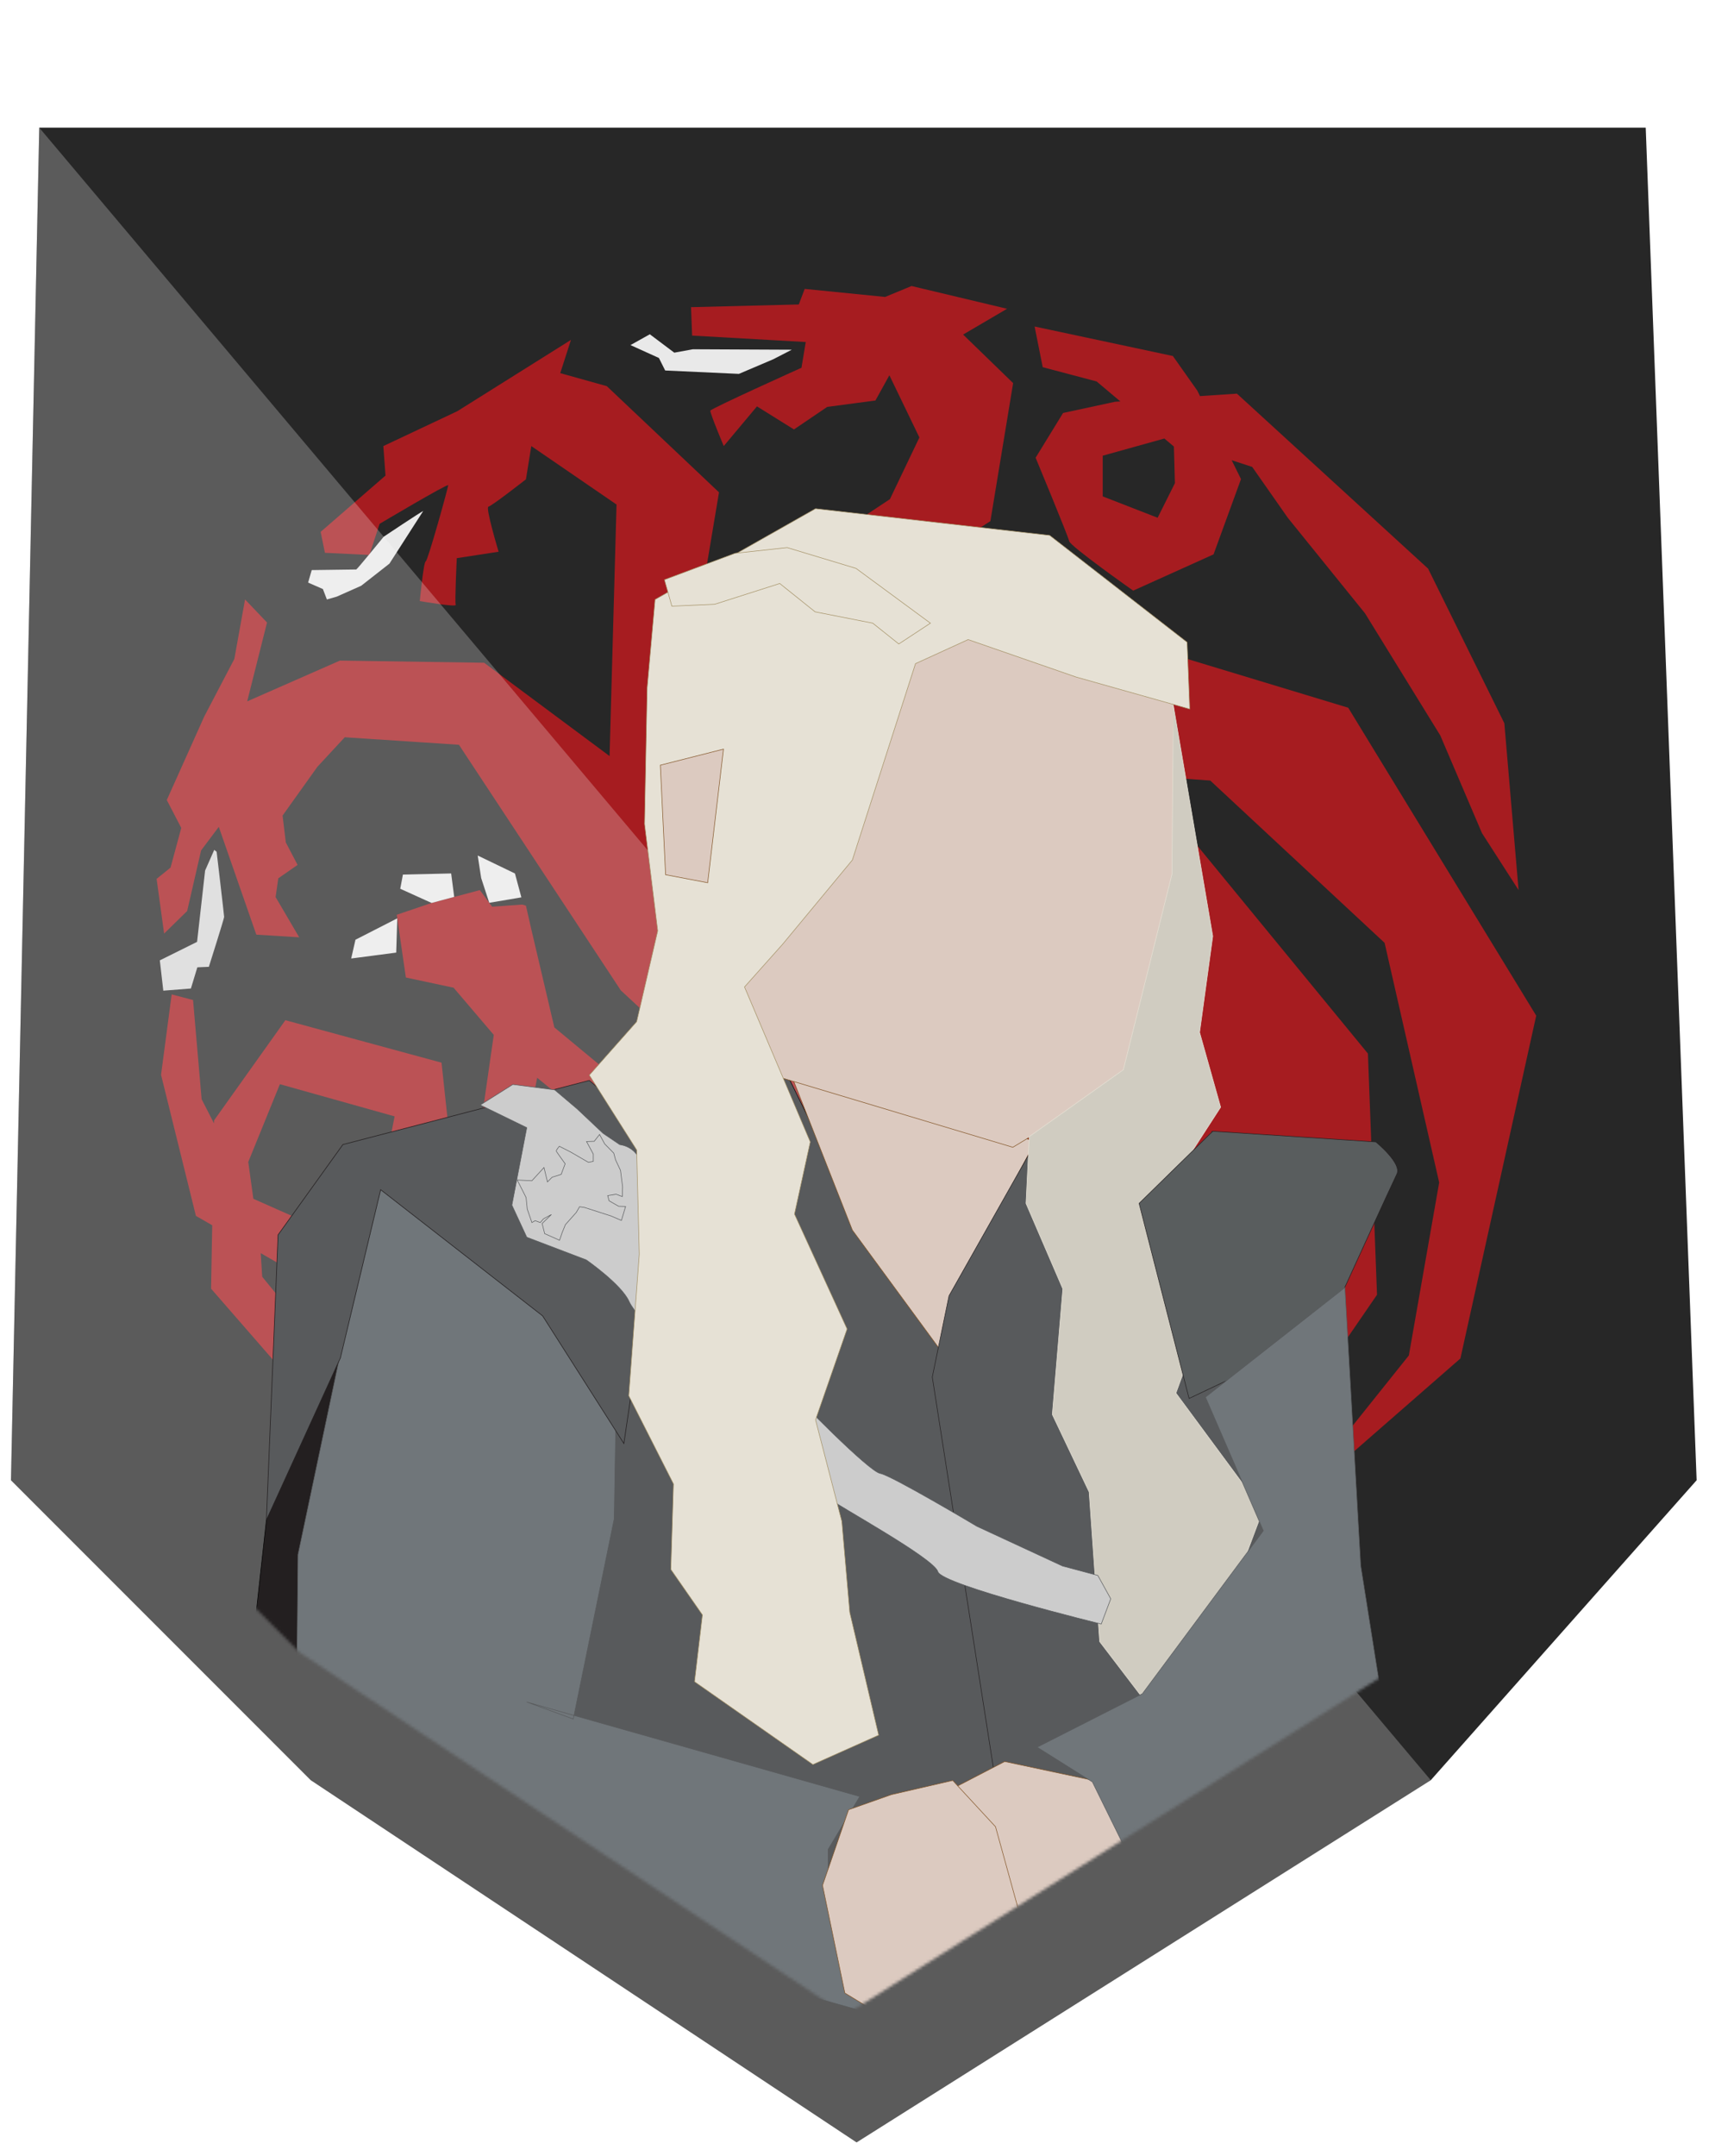 <svg width="586" height="739" viewBox="0 0 586 739" fill="none" xmlns="http://www.w3.org/2000/svg">
<g filter="url(#filter0_d)">
<path d="M0 503.662L9.698 40H560.543L578 503.662L486.839 606.48L289.953 730.642L102.799 606.48L0 503.662Z" fill="#272727"/>
<path d="M55.102 337.122L51.462 364.681L63.419 413.041L108.649 439.04L152.319 404.2L147.64 360.521L94.092 345.961L69.658 380.279L68.619 437.999L138.803 518.597L207.947 556.037L322.321 540.955L402.382 463.479L411.74 383.92L427.336 388.08L421.098 467.639L390.425 519.637L281.25 567.475L397.703 543.036L468.407 440.078L465.288 357.402L396.144 273.164L383.667 282.524V297.603L354.553 311.121L323.36 296.563L367.55 260.682L411.22 263.804L471.006 319.443L489.722 401.6L479.324 460.879L435.654 515.477L497 461.92L522.994 344.401L458.529 238.845L350.394 206.084L281.25 224.283L284.369 239.883L303.085 250.803L296.327 293.963L246.418 277.324L250.577 229.485L335.838 174.884L343.636 127.568L326.48 110.926L341.556 102.088L308.804 94.287L299.73 98.035L272.159 95.278L270.137 100.61L233.192 101.538L233.56 111.279L272.527 113.484L271.057 122.311C271.057 122.311 239.994 136.284 239.81 137.016C239.626 137.755 244.405 149.152 244.405 149.152L255.801 135.548L268.484 143.454L279.88 135.73L296.422 133.528L301.201 124.883L311.494 146.21L301.385 167.351L235.031 211.291L242.78 165.012L204.309 128.613L188.345 124.151L192.021 112.752L153.054 137.199L127.689 149.152L128.425 159.265L106.184 178.565L107.654 185.739L122.91 186.478L126.402 175.81C126.402 175.81 149.929 161.838 149.929 162.574C149.929 163.312 142.945 188.5 142.209 188.683C141.474 188.855 140.188 202.284 140.188 202.284C140.188 202.284 152.87 204.492 152.502 203.573C152.135 202.645 152.87 187.577 152.87 187.577L167.207 185.369C167.207 185.369 162.612 170.11 163.715 169.927C164.818 169.755 176.581 160.551 176.581 160.551L178.419 149.154L207.644 169.191L205.255 255.414L162.244 223.429L112.801 222.69L81.002 236.661L87.803 209.636L80.267 201.732L76.591 222.136L66.298 241.808L53.432 270.486L58.394 280.045L54.718 293.652L49.939 297.512L52.513 316.267L60.416 308.539L65.195 287.766L71.261 279.68L84.127 316.632L98.832 317.544L90.744 303.755L91.664 297.325L98.281 292.726L94.237 285.007L93.133 275.813L105.081 259.083L114.455 248.972L153.605 251.544L209.115 335.745L236.685 361.297L243.486 387.771L232.458 386.672L186.323 348.435L178.419 314.789L176.581 306.697L175.294 306.318L165 307.057L160.773 301.358L144.231 305.773L132.283 309.816L135.408 331.328L151.767 334.819L165.552 350.995L161.876 376.55L177.499 380.41L180.44 365.705L248.816 421.594C248.816 421.594 242.199 432.809 243.485 432.993C244.773 433.165 253.595 433.732 253.595 433.732L285.025 385.564L291.826 388.138L294.951 429.869L302.045 445.274L291.908 454.634L271.632 459.315L236.54 458.01L212.886 441.89L205.087 424.991L193.91 430.192L193.784 433.049L183.387 434.087C183.387 434.087 182.217 448.258 182.866 448C183.516 447.751 178.187 451.767 178.187 451.767L179.097 468.277L188.195 467.492L195.344 465.153L211.46 475.292L217.179 484.652L217.304 495.184C217.304 495.184 231.471 495.83 231.991 495.438C232.511 495.06 235.37 475.156 235.37 475.156L256.165 478.797L306.334 480.488L320.241 475.156L340.351 465.153L340.167 437.024L353.768 425.995L349.908 467.728L329.138 501.738L281.717 522.698L215.547 529.315L153.053 503.206L99.198 449.894L86.148 433.9L85.596 425.076L81.368 394.557L92.213 367.898L131.547 378.93L126.217 405.953L105.631 417.168L82.839 407.059L65.377 373.049L62.436 339.037L55.102 337.122Z" fill="#A61C20"/>
<path d="M69.697 287.577L66.572 294.657L63.815 319.108L51.041 325.447L52.235 335.836L61.701 335.097L63.907 327.835L67.859 327.662C67.859 327.662 73.097 311.115 73.097 310.567C73.097 310.016 70.524 288.227 70.524 288.227L69.697 287.577Z" fill="#D6D6D6"/>
<path d="M132.098 322.786L116.658 324.808L118.13 318.373L132.461 311.043L132.098 322.786Z" fill="#E8E8E8"/>
<path d="M144.231 305.772L133.478 300.904L134.398 296.033L150.94 295.655L151.981 303.691L144.231 305.772Z" fill="#E8E8E8"/>
<path d="M175.018 303.851L172.812 295.667L160.037 289.506L161.232 297.231L164.003 305.714L175.018 303.851Z" fill="#E8E8E8"/>
<path d="M162.796 378.995L160.82 385.06L156.179 388.093L171.297 390.165L173.411 381.108L162.796 378.995Z" fill="#E9E9E9"/>
<path d="M201.513 424.154C201.059 423.905 188.711 419.861 188.711 419.861L181.888 427.079L192.285 429.417L201.513 424.154Z" fill="#E9E9E9"/>
<path d="M183.387 434.089L171.361 434.812L166.032 443.781L182.683 445.495L183.387 434.089Z" fill="#E9E9E9"/>
<path d="M178.343 454.61L167.135 458.211L167.395 474.592L174.283 468.808L178.915 464.984L178.343 454.61Z" fill="#E9E9E9"/>
<path d="M221.203 496.692L218.409 501.957L213.795 507.415C213.795 507.415 229.261 506.77 229.651 506.44C230.041 506.109 233.096 496.236 233.096 496.236L221.203 496.692Z" fill="#E9E9E9"/>
<path d="M141.337 171.439C140.947 171.439 127.82 180.213 127.82 180.213C127.82 180.213 118.657 191.457 118.397 191.457C118.138 191.457 103.126 191.663 103.126 191.663L101.891 195.951L106.959 198.161L108.324 201.739L111.703 200.764L120.076 197.048L129.768 189.458L141.337 171.439Z" fill="#E9E9E9"/>
<path d="M267.733 116.126C267.407 116.126 233.81 115.969 233.81 115.969L227.442 117.131L219.059 110.83L212.43 114.534L222.178 118.955L224.322 123.244L249.602 124.406L261.364 119.402L267.733 116.126Z" fill="#E9E9E9"/>
<path d="M350.994 108.168L398.409 118.279L406.776 130.134L421.768 160.473L412.355 186.278L384.796 198.713C384.796 198.713 363.197 183.489 362.848 181.746C362.499 180.001 351.343 153.152 351.343 153.152L360.756 137.808L378.537 133.973L420.373 131.184L485.917 191.16L512.065 244.161L516.946 301.351L504.395 281.824L490.101 248.349L464.302 206.502L437.805 173.726L425.603 156.292L395.62 146.525L374.353 152.45V166.403L393.179 173.726L399.106 161.871L398.758 149.317L372.261 126.998L353.783 122.116L350.994 108.168Z" fill="#A61C20"/>
<path d="M486.838 606.48L9.698 40L0 503.662L102.799 606.48L289.953 730.642L486.838 606.48Z" fill="white" fill-opacity="0.239"/>
</g>
<mask id="mask0" mask-type="alpha" maskUnits="userSpaceOnUse" x="0" y="0" width="578" height="691">
<path d="M0 463.662L9.698 0H560.543L578 463.662L486.839 566.48L289.953 690.642L102.799 566.48L0 463.662Z" fill="#272727"/>
</mask>
<g mask="url(#mask0)">
<path d="M266.732 361.942L302.449 434.483L327.324 468.161L333.064 526.454L345.183 580.86L346.458 604.824L338.167 681.899L220.809 620.369L195.296 591.871L208.052 508.966L208.691 468.161L212.517 384.611L266.732 361.942Z" fill="#585A5C" stroke="black" stroke-width="0.189"/>
<path d="M268.817 362.136L292.269 421.674L326.545 468.389L334.663 429.917L354.958 391.332L268.817 362.136Z" fill="#DCCAC0" stroke="#805224" stroke-width="0.189"/>
<path d="M336.467 215.582L402.314 234.816V300.766L385.175 370.38L347.291 393.279L267.915 369.464L252.58 339.238L279.641 293.438L294.073 261.379L313.917 218.329L336.467 215.582Z" fill="#DCCAC0" stroke="#805224" stroke-width="0.189"/>
<path d="M355.387 391.087L325.41 444.197L319.67 472.049L341.355 610.653L381.538 617.13L442.13 551.714L422.996 424.767L387.916 389.145L355.387 391.087Z" fill="#585A5C" stroke="#231F20" stroke-width="0.189"/>
<path d="M402.313 241.687L415.844 320.917L411.334 353.894L418.55 379.539L399.607 408.851L414.941 445.489L403.216 477.548L432.982 517.851L418.55 556.323L442.002 593.877L405.02 599.373L377.057 562.733L373.45 511.439L360.821 484.876L364.429 441.826L351.801 412.514L352.929 389.616L385.175 366.716L401.863 299.622L402.313 241.687Z" fill="#D0CCC1" stroke="#E6E1D5" stroke-width="0.189"/>
<path d="M415.843 387.783L471.768 391.448C471.768 391.448 480.788 398.775 478.984 402.439C477.18 406.102 460.041 443.657 460.041 443.657L434.785 466.557L407.725 479.381L390.587 412.514L415.843 387.783Z" fill="#595D5E" stroke="#231F20" stroke-width="0.189"/>
<path d="M400.576 657.084L352.153 682.213L339.397 678.328L316.436 662.783L307.506 636.228L315.798 618.74L344.499 603.843L381.674 611.759L400.576 657.084Z" fill="#DCCAC0" stroke="#805224" stroke-width="0.189"/>
<path d="M461.156 441.381L466.568 536.642L474.687 587.937L481 619.079L427.782 652.97L391.702 669.457L389.898 641.979L374.564 610.835L355.622 598.928L391.702 580.609L433.194 524.735L413.35 478.935L461.156 441.381Z" fill="#70767A" stroke="#585A5C" stroke-width="0.189"/>
<path d="M91.342 521.066L76 660.298L188.448 665.832L141.082 403.393L91.342 521.066Z" fill="#231F20" stroke="black" stroke-width="0.189"/>
<path d="M128.958 405.966L102.176 532.932L101.538 598.995L118.759 652.106L266.732 681.252L296.709 689.671L283.953 651.457V633.97L294.795 615.835L180.627 583.45L196.572 589.279L210.604 520.625L211.242 481.763L147.46 404.041L128.958 405.966Z" fill="#70767A" stroke="#585A5C" stroke-width="0.189"/>
<path d="M202.06 370.369L117.572 392.35L95.347 423.311L91.342 521.066L116.716 465.499L130.527 407.826L186.069 451.089L213.924 494.834L228.888 393.246L202.06 370.369Z" fill="#585A5C" stroke="#231F20" stroke-width="0.211"/>
<path d="M377.608 556.712C377.608 556.712 322.859 543.294 321.583 538.76C320.308 534.227 287.141 516.09 283.952 513.499C280.763 510.909 253.337 494.717 250.148 489.535C246.959 484.354 218.257 451.97 215.706 446.141C213.155 440.311 201.036 431.891 201.036 431.891L180.626 424.118L175.524 413.109L180.626 386.553L164.681 378.78L175.848 371.75L190.194 373.6L197.847 380.077L206.777 388.496L212.517 392.382C212.517 392.382 220.808 393.03 220.171 403.393C219.533 413.756 220.171 426.71 220.171 426.71L245.045 455.857C245.045 455.857 266.093 470.753 269.92 475.287C273.747 479.821 297.984 504.433 301.811 505.08C305.638 505.728 334.977 523.215 334.977 523.215L364.317 536.817L376.435 540.056L380.865 548.06L377.608 556.712Z" fill="#CCCCCC" stroke="#585A5C" stroke-width="0.189"/>
<path d="M407.951 243.06L407.049 220.16L359.919 183.522L279.641 174.363L224.619 205.506L221.913 235.732L221.01 282.447L225.521 319.085L218.304 350.229L202.068 368.548L218.304 394.195L219.207 429.917L215.598 478.464L230.933 508.692L230.03 538.002L240.855 553.574L238.148 576.473L278.739 604.868L301.289 594.792L291.367 552.658L288.661 521.516L279.641 486.708L290.465 455.566L272.425 416.179L277.837 391.448L255.287 338.322L268.366 323.666L292.269 294.812L313.917 227.488L331.957 219.245L368.939 232.069L407.951 243.06Z" fill="#E6E1D5" stroke="#A28F63" stroke-width="0.189"/>
<path d="M319.032 213.62L293.52 194.838L269.92 187.714L252.062 189.655L227.825 198.723L230.376 207.791L245.046 207.144L267.369 200.02L279.488 209.734L299.26 213.62L308.189 220.745L319.032 213.62Z" fill="#E6E1D5" stroke="#A28F63" stroke-width="0.189"/>
<path d="M299.26 689.025L344.545 692.262L351.561 663.117L341.355 626.198L326.686 610.329L305.638 615.187L290.969 620.369L282.039 646.277L289.693 683.194L299.26 689.025Z" fill="#DCCAC0" stroke="#805224" stroke-width="0.189"/>
<path d="M186.528 400.219L182.383 404.753L177.36 404.511L180.389 410.502L180.788 414.469L182.383 419.083L183.499 418.437L185.253 419.083L186.369 417.788L189.079 416.331L185.891 419.407L186.768 422.888L191.87 425.156L192.747 422.564L193.863 419.812L197.611 415.602L198.726 413.659L200.401 413.903L209.489 416.817L213.077 418.355L214.512 413.579L212.121 413.497L208.852 411.633L208.374 409.854L211.244 409.367L213.397 410.176L213.477 406.777L212.76 401.19L211.085 397.627L210.448 395.279L207.338 392.123L205.584 388.884L203.751 391.232L201.12 391.314L203.432 395.605V398.114L201.757 398.44L195.618 394.877L191.791 392.935C191.791 392.935 190.596 394.311 190.755 394.634C190.914 394.96 193.785 398.926 193.785 398.926L192.429 402.569L189.32 403.54L187.726 405.159L186.528 400.219Z" fill="#CCCCCC" stroke="#585A5C" stroke-width="0.189"/>
<path d="M248.071 256.8L226.423 262.295L228.227 299.851L242.659 302.598L248.071 256.8Z" fill="#DCCAC0" stroke="#805224" stroke-width="0.189"/>
</g>
<defs>
<filter id="filter0_d" x="0" y="40" width="585.519" height="698.16" filterUnits="userSpaceOnUse" color-interpolation-filters="sRGB">
<feFlood flood-opacity="0" result="BackgroundImageFix"/>
<feColorMatrix in="SourceAlpha" type="matrix" values="0 0 0 0 0 0 0 0 0 0 0 0 0 0 0 0 0 0 127 0"/>
<feOffset dx="3.759" dy="3.759"/>
<feGaussianBlur stdDeviation="1.88"/>
<feColorMatrix type="matrix" values="0 0 0 0 0 0 0 0 0 0 0 0 0 0 0 0 0 0 0.566 0"/>
<feBlend mode="normal" in2="BackgroundImageFix" result="effect1_dropShadow"/>
<feBlend mode="normal" in="SourceGraphic" in2="effect1_dropShadow" result="shape"/>
</filter>
</defs>
</svg>
